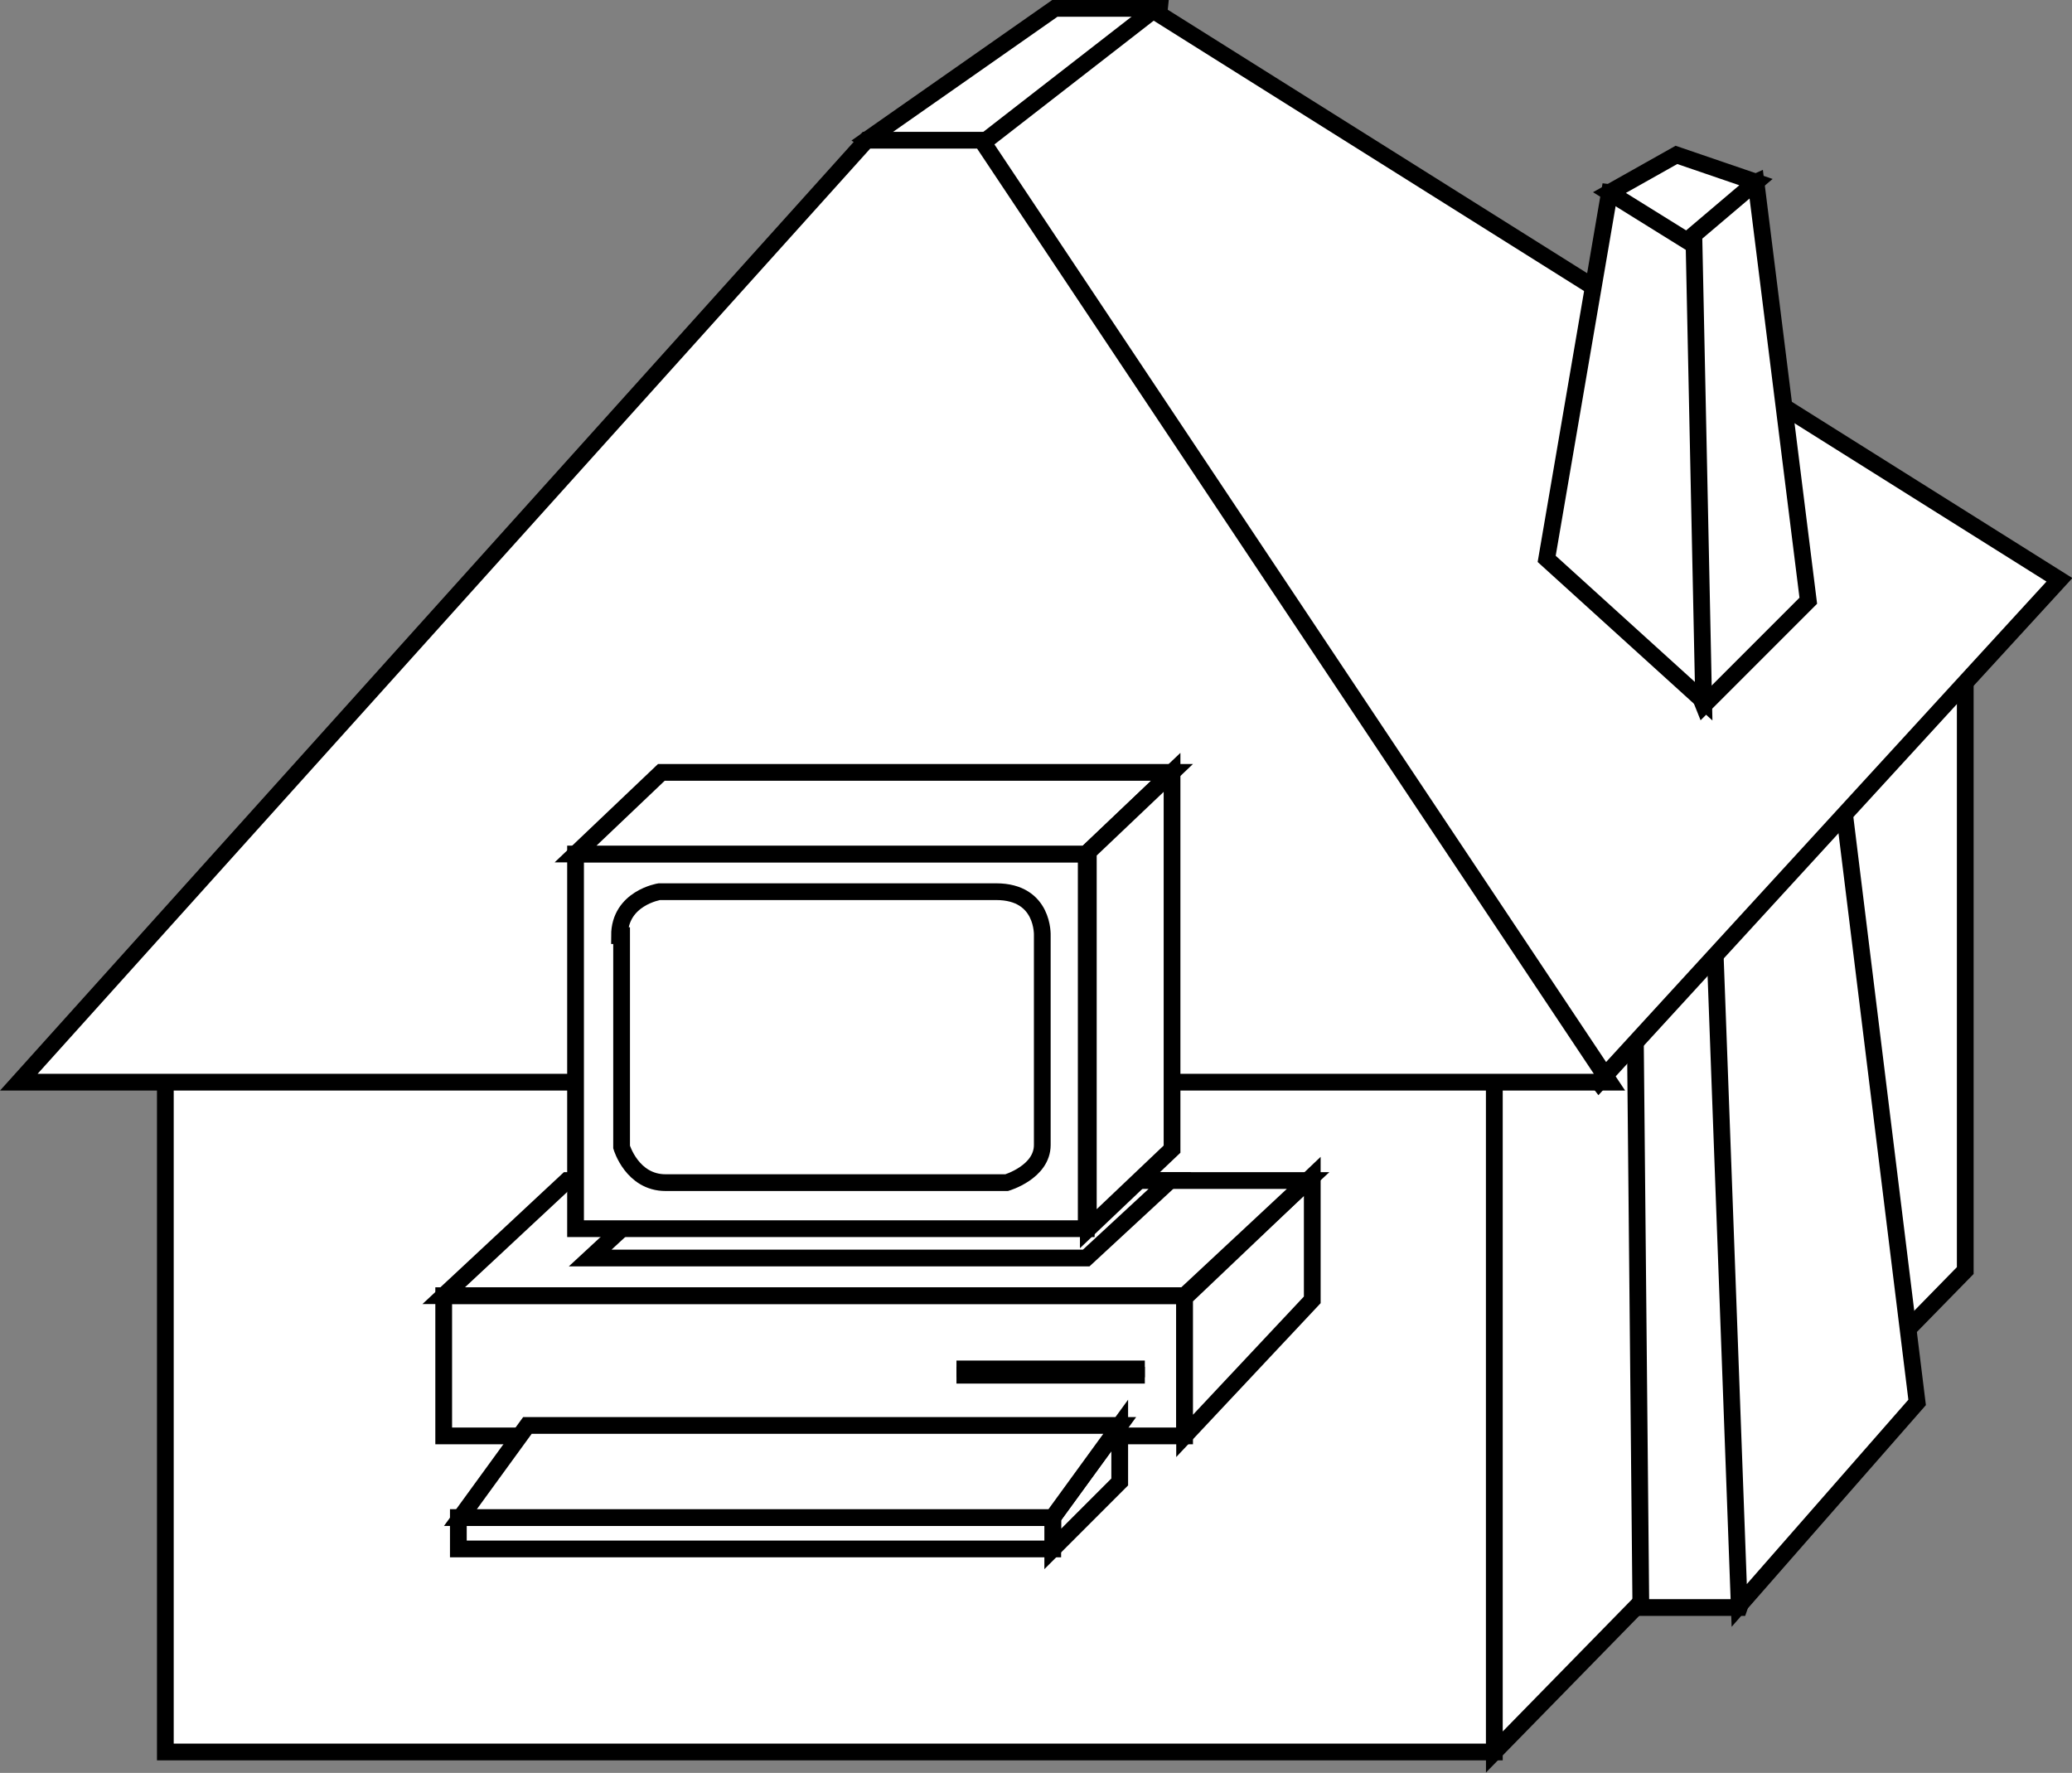 <?xml version="1.0" encoding="utf-8"?>
<!-- Generator: Adobe Illustrator 20.1.0, SVG Export Plug-In . SVG Version: 6.00 Build 0)  -->
<svg version="1.1" id="Layer_1" xmlns="http://www.w3.org/2000/svg" xmlns:xlink="http://www.w3.org/1999/xlink" x="0px" y="0px"
	 viewBox="0 0 99 84.7" style="enable-background:new 0 0 99 84.7;" xml:space="preserve">
<rect x="0" y="0" width="99" height="84.7" fill="#808080" stroke="none"/>
<style type="text/css">
	.st0{fill:#FFFFFF;stroke:#000000;stroke-width:0.8;}
</style>
<g>
	<g>
		<polygon class="st0" points="41.4,6.7 50.4,0.4 55.4,0.4 54.9,5.2 48.4,11.2 		"/>
		<g>
			<rect x="7.9" y="49.2" class="st0" width="63.5" height="34.5"/>
		</g>
		<polygon class="st0" points="71.4,49.2 93.9,27.7 93.9,60.7 71.4,83.7 		"/>
		<polygon class="st0" points="83.1,76.8 78.4,76.8 78.1,45.7 81.9,44.2 84.1,46.2 84.6,72.5 		"/>
		<polygon class="st0" points="81.9,44.2 83.1,76.7 91.6,67 87.9,37 		"/>
		<polygon class="st0" points="76.4,51.7 43.9,9.2 55.1,0.5 98.4,27.7 		"/>
		<polygon class="st0" points="81.4,33.7 86.4,28.7 83.9,8.7 79.4,10.7 79.4,28.7 		"/>
		<polygon class="st0" points="73.9,26.7 81.4,33.5 80.9,9.7 76.9,9.2 		"/>
		<polygon class="st0" points="76.9,9.2 80.6,11.5 83.9,8.7 80.1,7.4 		"/>
		<polygon class="st0" points="46.9,6.7 76.9,51.7 0.9,51.7 41.4,6.7 		"/>
	</g>
	<rect x="21.2" y="61.9" class="st0" width="35.4" height="6.7"/>
	<g>
		<line class="st0" x1="45.7" y1="65.7" x2="54.7" y2="65.7"/>
	</g>
	<g>
		<line class="st0" x1="45.7" y1="65.4" x2="54.7" y2="65.4"/>
	</g>
	<polygon class="st0" points="62.7,62.1 62.7,56.2 56.6,62 56.6,68.6 	"/>
	<polygon class="st0" points="50.3,74 50.3,72.5 53.5,68.1 53.5,70.8 	"/>
	<rect x="21.9" y="72.5" class="st0" width="28.4" height="1.5"/>
	<polygon class="st0" points="50.3,72.5 22,72.5 25.2,68.1 53.5,68.1 	"/>
	<polygon class="st0" points="62.5,56.4 27.1,56.4 21.2,61.9 56.6,61.9 	"/>
	<g>
		<polygon class="st0" points="55.9,56.4 32.2,56.4 28.2,60.1 51.9,60.1 		"/>
	</g>
	<g>
		<rect x="27.5" y="40.8" class="st0" width="24.4" height="17.9"/>
	</g>
	<path class="st0" d="M29.6,44.7c0-1.8,1.9-2.1,1.9-2.1s14.4,0,16.1,0c2.3,0,2.2,2.1,2.2,2.1s0,8.8,0,10c0,1.3-1.7,1.8-1.7,1.8
		s-14.7,0-16.3,0c-1.6,0-2.1-1.7-2.1-1.7V44.7z"/>
	<polygon class="st0" points="56,36.9 31.6,36.9 27.5,40.8 51.9,40.8 	"/>
	<polygon class="st0" points="56,54.9 56,36.9 52,40.7 52,58.7 	"/>
</g>
</svg>
